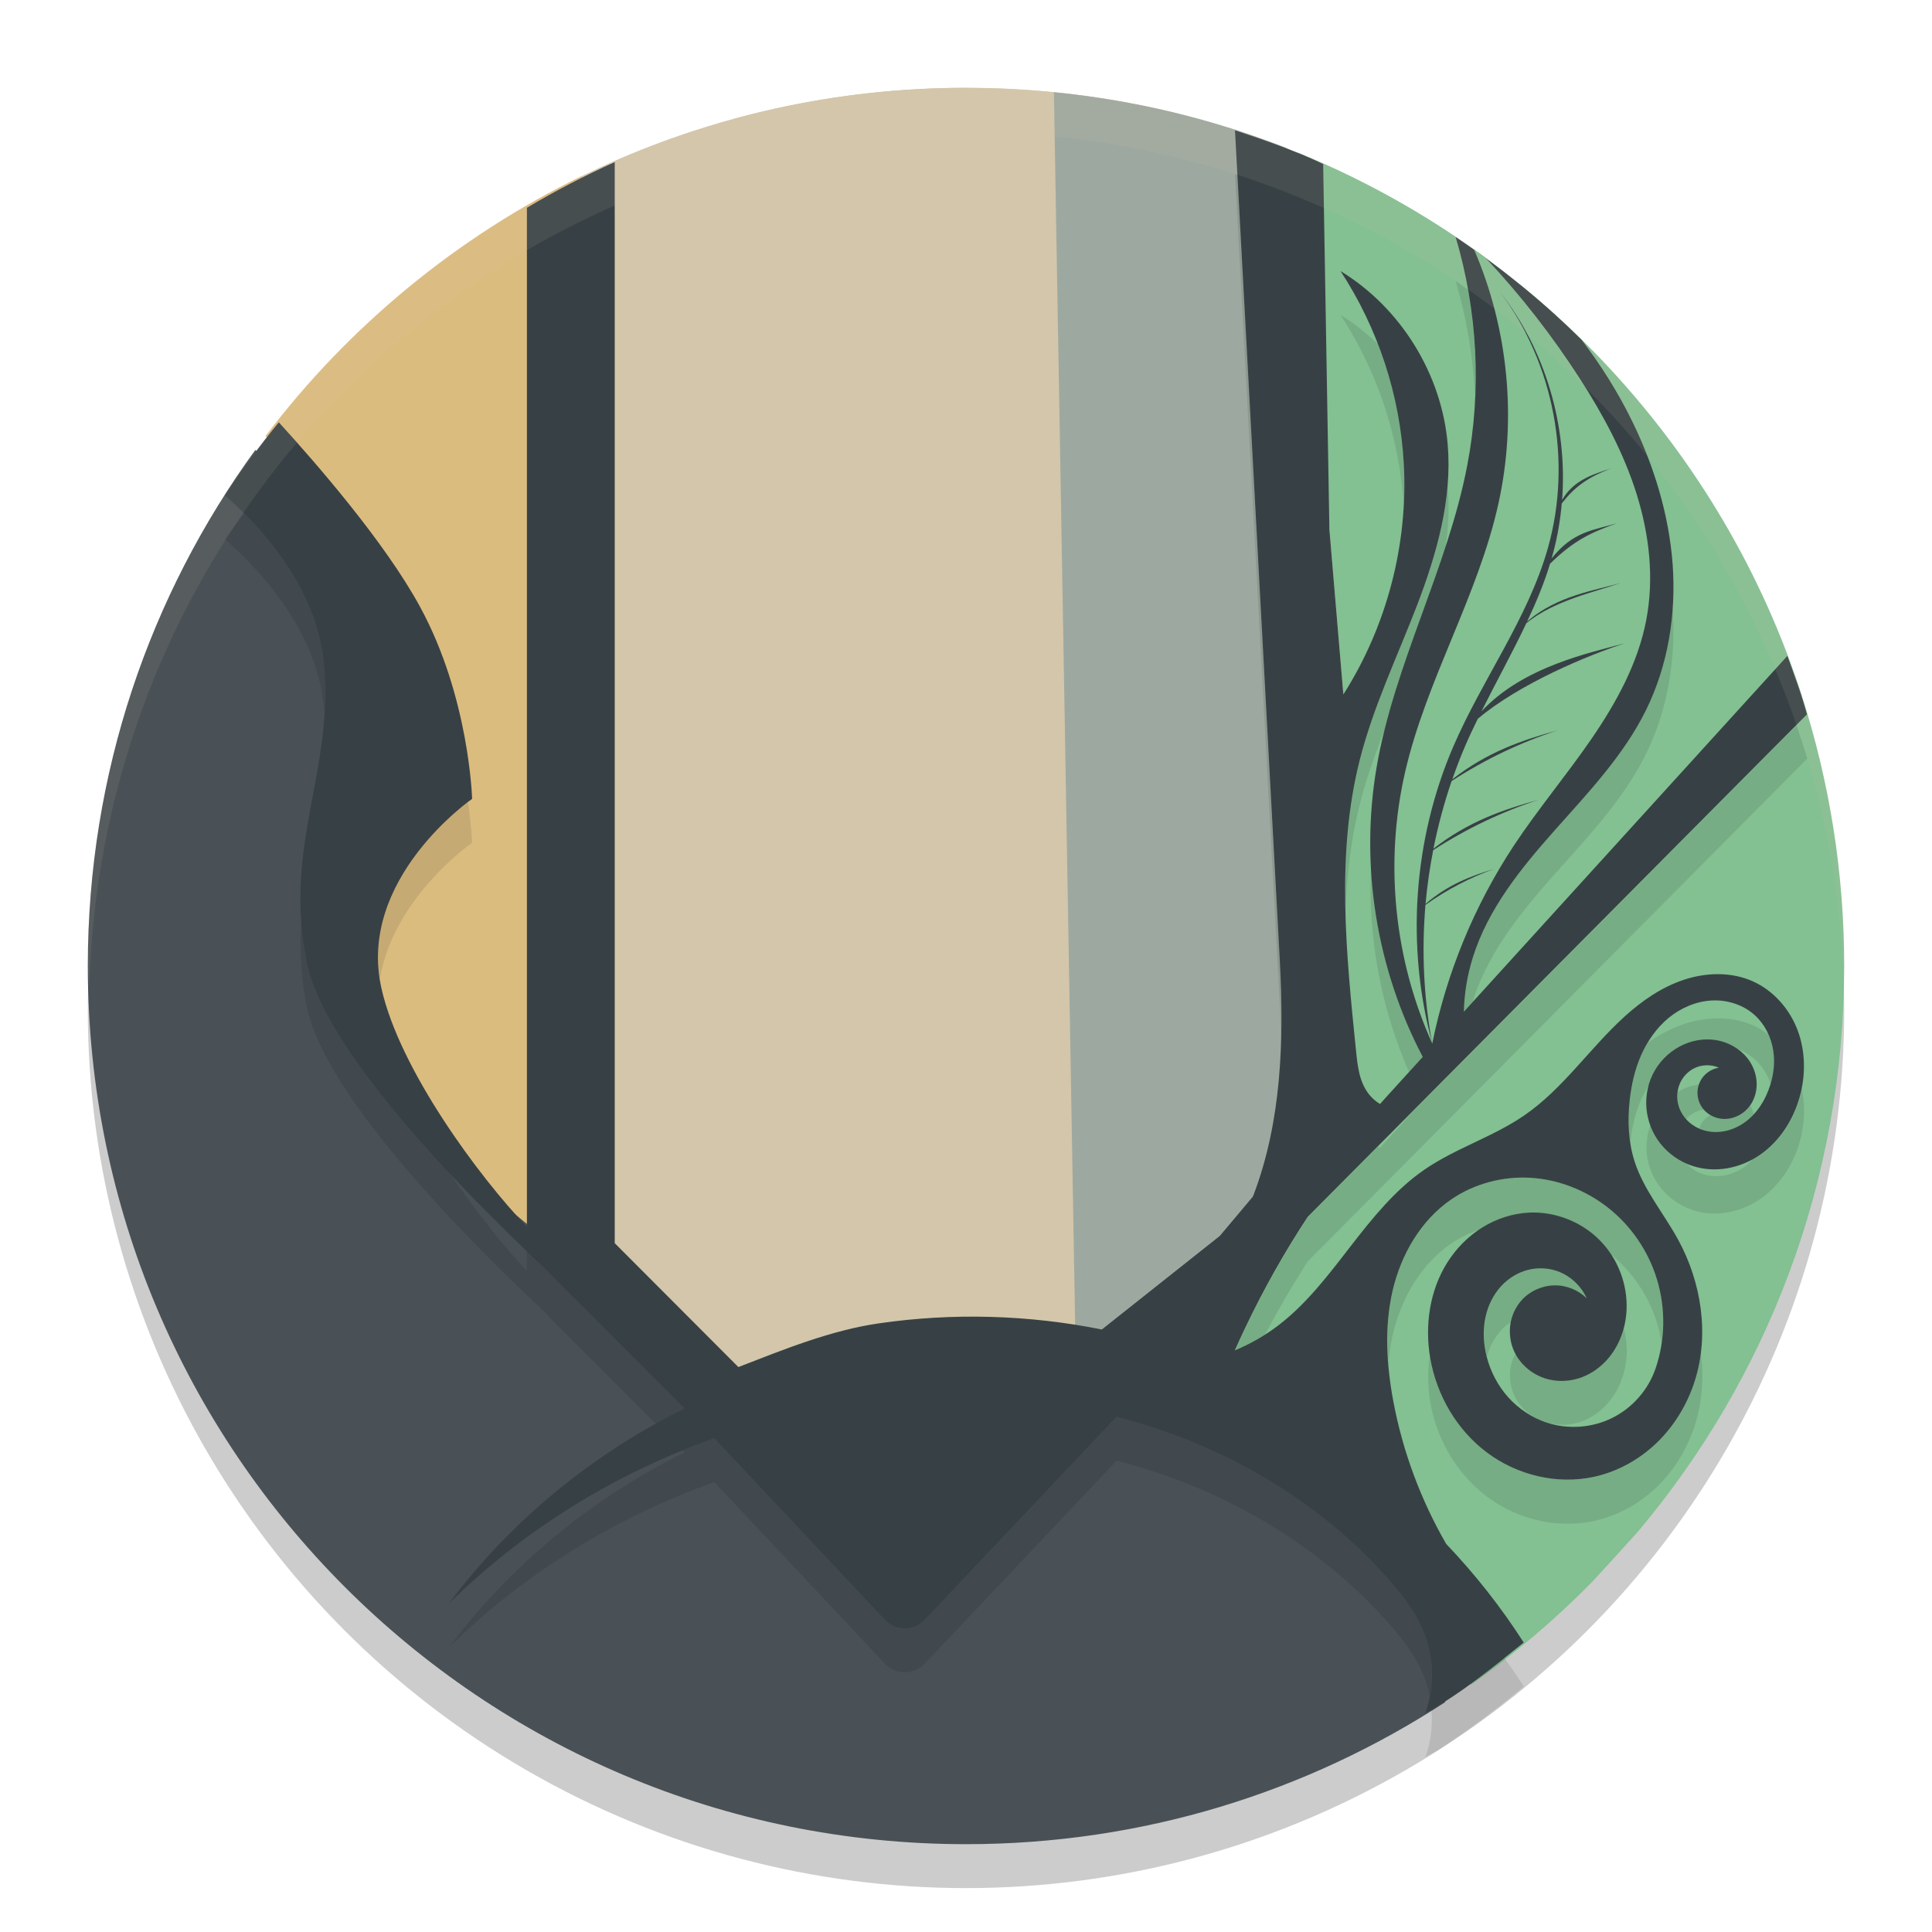 <svg xmlns="http://www.w3.org/2000/svg" width="22" height="22" version="1.1">
 <circle style="opacity:0.2" cx="11" cy="11.5" r="10"/>
 <path style="fill:#d3c6aa" d="m 11,1 c -1.495,0 -2.913,0.327 -4.186,0.915 -3.433,1.583 -3.755,5.217 -3.755,9.248 0,5.526 2.684,7.416 8.21,7.416 5.526,0 6.318,-2.245 6.318,-7.771 0,-4.303 0.702,-7.775 -3.107,-9.187 C 13.396,1.219 12.224,1 11,1 Z"/>
 <path style="fill:#495156" d="m 2.907,5.124 c -1.199,1.649 -1.907,3.679 -1.907,5.876 0,5.526 4.474,10 10,10 2.014,0 3.888,-0.595 5.456,-1.617 -0.015,-0.54 -0.153,-1.826 -1.066,-2.931 -1.189,-1.44 -2.817,-0.751 -2.817,-0.751 l -2.316,2.441 c 0,0 -6.072,-5.821 -6.385,-7.323 C 3.56,9.316 4.875,8.001 4.562,7.063 4.309,6.305 3.294,5.435 2.907,5.124 Z"/>
 <path style="fill:#83c092" d="m 20.523,7.941 -7.448,7.572 c 0,0 1.84,0.538 2.529,1.477 0.533,0.727 0.973,1.762 1.145,2.195 0.498,-0.35 0.962,-0.745 1.387,-1.178 0.165,-0.179 0.336,-0.367 0.511,-0.561 C 20.115,15.706 21,13.457 21,11 21,9.933 20.832,8.905 20.523,7.941 Z"/>
 <path style="fill:#dbbc7f" d="M 6.628,2.003 C 5.205,2.696 3.971,3.716 3.024,4.965 3.421,5.385 4.265,6.359 4.687,7.438 5.251,8.878 3.873,8.941 4.061,10.944 c 0.188,2.003 2.566,3.443 2.566,3.443 z"/>
 <path style="fill:#d3c6aa" d="m 11,1 c -0.916,0 -1.802,0.124 -2.645,0.354 v 14.803 l 3.906,-0.017 -0.261,-15.089 c -0.329,-0.033 -0.663,-0.05 -1,-0.05 z"/>
 <path style="fill:#83c092" d="m 14.777,1.737 0.52,6.17 -0.348,5.396 5.573,-5.368 C 19.617,5.118 17.497,2.846 14.777,1.737 Z"/>
 <path style="fill:#9da9a0" d="M 12.001,1.05 12.261,16.139 15.366,13.027 14.647,1.685 C 13.814,1.359 12.926,1.141 12.001,1.05 Z"/>
 <path style="fill:#374145" d="m 14.063,1.484 0.511,9.468 c 0.048,0.895 0.019,1.812 -0.298,2.651 l -0.011,0.025 -0.375,0.446 -1.343,1.065 c -0.834,-0.167 -1.696,-0.192 -2.538,-0.07 -0.548,0.079 -1.085,0.298 -1.601,0.498 L 7,14.156 V 1.846 C 6.657,2 6.323,2.174 6,2.366 V 13.97 C 5.458,13.403 4.553,12.185 4.344,11.256 4.062,10.004 5.376,9.097 5.376,9.097 c 0,0 -0.031,-1.159 -0.595,-2.191 C 4.381,6.172 3.602,5.277 3.175,4.809 2.957,5.075 2.752,5.353 2.562,5.641 2.959,5.988 3.599,6.672 3.686,7.532 3.811,8.784 3.215,9.629 3.497,10.975 c 0.223,1.068 2.009,2.817 2.738,3.496 0.009,0.013 0.019,0.025 0.029,0.036 l 1.531,1.532 C 6.746,16.558 5.814,17.319 5.113,18.258 5.965,17.419 7.007,16.778 8.134,16.377 l 1.948,2.073 c 0.122,0.123 0.321,0.123 0.443,0 l 2.19,-2.317 c 0.219,0.056 0.435,0.123 0.647,0.201 0.932,0.344 1.788,0.902 2.447,1.646 0.169,0.19 0.327,0.397 0.416,0.635 0.104,0.277 0.109,0.591 0.012,0.871 -0.003,0.009 -0.008,0.016 -0.012,0.024 0.399,-0.212 0.802,-0.548 1.119,-0.8 0.002,-0.002 0.004,-0.004 0.007,-0.006 -0.257,-0.401 -0.554,-0.778 -0.883,-1.123 -0.29,-0.502 -0.495,-1.054 -0.602,-1.624 -0.078,-0.416 -0.103,-0.848 -0.008,-1.26 0.096,-0.412 0.322,-0.804 0.672,-1.042 0.261,-0.177 0.583,-0.262 0.898,-0.243 0.315,0.018 0.623,0.139 0.873,0.332 0.27,0.209 0.471,0.503 0.569,0.83 0.098,0.327 0.093,0.684 -0.017,1.007 -0.082,0.243 -0.263,0.45 -0.492,0.564 -0.229,0.115 -0.504,0.135 -0.747,0.055 -0.168,-0.055 -0.321,-0.157 -0.439,-0.288 -0.118,-0.132 -0.202,-0.292 -0.246,-0.464 -0.052,-0.203 -0.046,-0.424 0.041,-0.614 0.044,-0.095 0.106,-0.181 0.187,-0.248 0.08,-0.067 0.178,-0.115 0.281,-0.134 0.126,-0.023 0.259,-0.004 0.372,0.056 0.113,0.06 0.206,0.159 0.258,0.276 -0.098,-0.097 -0.237,-0.152 -0.375,-0.147 -0.138,0.004 -0.274,0.066 -0.366,0.169 -0.065,0.072 -0.109,0.165 -0.126,0.261 -0.017,0.096 -0.007,0.197 0.027,0.288 0.035,0.091 0.095,0.172 0.17,0.234 0.075,0.062 0.165,0.105 0.261,0.124 0.109,0.022 0.224,0.014 0.33,-0.021 0.106,-0.035 0.201,-0.097 0.28,-0.175 0.158,-0.157 0.243,-0.378 0.253,-0.601 0.013,-0.293 -0.101,-0.589 -0.309,-0.797 -0.207,-0.208 -0.505,-0.324 -0.798,-0.311 -0.189,0.009 -0.374,0.069 -0.535,0.169 -0.161,0.1 -0.298,0.239 -0.399,0.399 -0.202,0.32 -0.259,0.719 -0.194,1.092 0.073,0.421 0.303,0.817 0.646,1.073 0.342,0.257 0.796,0.367 1.214,0.277 0.271,-0.058 0.522,-0.198 0.722,-0.391 0.199,-0.193 0.346,-0.438 0.43,-0.702 0.167,-0.529 0.076,-1.121 -0.189,-1.607 -0.164,-0.301 -0.394,-0.57 -0.498,-0.896 -0.07,-0.22 -0.079,-0.456 -0.055,-0.686 0.019,-0.178 0.058,-0.354 0.13,-0.518 0.072,-0.163 0.177,-0.314 0.315,-0.428 0.138,-0.113 0.31,-0.187 0.488,-0.197 0.178,-0.01 0.361,0.048 0.493,0.168 0.113,0.103 0.185,0.249 0.209,0.4 0.024,0.152 0.001,0.309 -0.054,0.452 -0.065,0.171 -0.18,0.327 -0.342,0.412 -0.081,0.043 -0.172,0.067 -0.264,0.066 -0.091,-0.001 -0.183,-0.029 -0.258,-0.081 -0.059,-0.041 -0.107,-0.097 -0.138,-0.162 -0.031,-0.065 -0.043,-0.139 -0.034,-0.211 0.009,-0.072 0.04,-0.141 0.088,-0.194 0.048,-0.054 0.113,-0.092 0.184,-0.106 0.067,-0.013 0.137,-0.006 0.199,0.021 -0.086,0.014 -0.165,0.068 -0.207,0.145 -0.043,0.076 -0.048,0.173 -0.014,0.254 0.02,0.047 0.052,0.089 0.093,0.12 0.041,0.031 0.09,0.052 0.141,0.061 0.101,0.017 0.207,-0.017 0.284,-0.084 0.077,-0.067 0.123,-0.167 0.132,-0.269 0.009,-0.102 -0.019,-0.207 -0.074,-0.293 -0.076,-0.119 -0.202,-0.204 -0.339,-0.238 -0.137,-0.034 -0.284,-0.018 -0.413,0.039 -0.137,0.06 -0.254,0.164 -0.33,0.293 -0.076,0.129 -0.11,0.281 -0.098,0.43 0.012,0.149 0.069,0.294 0.162,0.41 0.093,0.116 0.222,0.205 0.364,0.251 0.128,0.042 0.265,0.049 0.397,0.026 0.132,-0.023 0.259,-0.076 0.37,-0.152 0.221,-0.152 0.375,-0.391 0.449,-0.648 0.072,-0.25 0.072,-0.524 -0.019,-0.768 -0.091,-0.244 -0.275,-0.455 -0.513,-0.561 -0.244,-0.109 -0.53,-0.101 -0.783,-0.017 -0.254,0.084 -0.479,0.24 -0.677,0.42 -0.396,0.36 -0.699,0.821 -1.14,1.124 -0.357,0.246 -0.782,0.373 -1.139,0.619 -0.334,0.23 -0.593,0.554 -0.842,0.875 -0.248,0.321 -0.496,0.649 -0.818,0.896 -0.153,0.117 -0.321,0.213 -0.498,0.287 0.039,-0.089 0.08,-0.177 0.122,-0.265 0.207,-0.434 0.443,-0.854 0.708,-1.256 l 5.685,-5.722 C 20.51,7.889 20.432,7.691 20.353,7.469 L 16.669,11.521 c 0.005,-0.21 0.04,-0.42 0.103,-0.62 0.172,-0.55 0.546,-1.012 0.929,-1.443 0.383,-0.431 0.788,-0.856 1.043,-1.373 0.251,-0.509 0.343,-1.09 0.303,-1.656 C 19.005,5.862 18.836,5.309 18.587,4.799 18.427,4.471 18.232,4.161 18.011,3.871 17.915,3.776 17.816,3.682 17.716,3.591 l -0.001,-9.75e-4 C 17.594,3.48 17.47,3.373 17.344,3.27 17.22,3.169 17.095,3.071 16.967,2.976 16.839,2.881 16.709,2.789 16.576,2.7 c 0.249,0.84 0.297,1.738 0.132,2.599 -0.226,1.178 -0.831,2.26 -1.033,3.442 -0.19,1.116 -4.99e-4,2.293 0.526,3.294 l -0.487,0.536 c -0.047,-0.028 -0.089,-0.065 -0.123,-0.107 -0.055,-0.069 -0.09,-0.152 -0.111,-0.238 -0.021,-0.086 -0.03,-0.175 -0.039,-0.263 C 15.329,10.859 15.212,9.729 15.484,8.653 15.638,8.046 15.912,7.476 16.137,6.891 16.361,6.305 16.538,5.684 16.485,5.06 16.418,4.26 15.95,3.504 15.265,3.087 15.691,3.737 15.943,4.502 15.985,5.278 16.036,6.198 15.791,7.132 15.297,7.908 L 15.138,6.028 15.067,1.868 C 14.741,1.712 14.4,1.597 14.063,1.484 Z"/>
 <path style="fill:#83c092" d="m 16.786,2.843 c 0.39,0.903 0.489,1.93 0.277,2.891 -0.233,1.054 -0.819,2.002 -1.062,3.054 -0.238,1.03 -0.127,2.136 0.31,3.098 -0.303,-1.111 -0.218,-2.325 0.237,-3.383 0.332,-0.771 0.853,-1.461 1.08,-2.269 0.277,-0.985 0.068,-2.094 -0.548,-2.911 0.52,0.665 0.771,1.53 0.708,2.37 0.119,-0.204 0.305,-0.282 0.565,-0.36 -0.28,0.1 -0.434,0.225 -0.569,0.4 -0.016,0.185 -0.047,0.368 -0.094,0.548 -0.007,0.027 -0.015,0.053 -0.022,0.079 0.245,-0.312 0.48,-0.322 0.746,-0.402 -0.286,0.102 -0.486,0.189 -0.763,0.461 -0.069,0.227 -0.161,0.445 -0.262,0.66 0.341,-0.3 0.793,-0.359 1.063,-0.44 -0.281,0.1 -0.748,0.195 -1.071,0.457 -0.16,0.338 -0.343,0.668 -0.511,1.004 0.477,-0.512 1.239,-0.667 1.632,-0.775 -0.42,0.137 -1.197,0.458 -1.674,0.86 -0.049,0.1 -0.097,0.201 -0.141,0.303 -0.055,0.127 -0.104,0.256 -0.149,0.386 0.4,-0.313 0.8,-0.447 1.2,-0.558 -0.417,0.136 -0.82,0.326 -1.208,0.578 -0.086,0.251 -0.155,0.509 -0.207,0.77 0.4,-0.312 0.799,-0.446 1.199,-0.557 -0.415,0.135 -0.815,0.324 -1.202,0.574 -0.039,0.202 -0.069,0.407 -0.087,0.612 0.258,-0.222 0.517,-0.317 0.775,-0.396 -0.267,0.096 -0.527,0.23 -0.776,0.407 -0.045,0.527 -0.02,1.061 0.077,1.581 0.162,-0.803 0.479,-1.573 0.93,-2.257 C 17.516,9.21 17.839,8.826 18.122,8.414 18.405,8.002 18.652,7.552 18.746,7.061 18.838,6.583 18.781,6.085 18.635,5.621 18.489,5.157 18.256,4.725 17.993,4.316 17.677,3.825 17.317,3.362 16.917,2.937 c -6e-4,-4.242e-4 -0.001,-5.5e-4 -0.002,-9.75e-4 -0.043,-0.031 -0.086,-0.062 -0.129,-0.093 z"/>
 <path style="opacity:0.1;fill:#d3c6aa" d="M 11,1 A 10,10 0 0 0 1,11 10,10 0 0 0 1.018,11.25 10,10 0 0 1 11,1.5 10,10 0 0 1 20.991,11.125 10,10 0 0 0 21,11 10,10 0 0 0 11,1 Z"/>
 <path style="opacity:0.1" d="m 14.063,1.984 0.511,9.468 c 0.008,0.148 0.01,0.297 0.013,0.445 0.011,-0.315 0.004,-0.632 -0.013,-0.945 L 14.091,1.993 c -0.009,-0.003 -0.018,-0.006 -0.027,-0.009 z m 2.513,1.216 c 0.126,0.426 0.199,0.867 0.221,1.311 0.017,-0.405 -0.009,-0.812 -0.08,-1.212 -0.047,-0.033 -0.093,-0.067 -0.141,-0.099 z M 15.265,3.587 c 0.42,0.642 0.67,1.395 0.718,2.16 0.008,-0.156 0.011,-0.313 0.003,-0.469 C 15.96,4.813 15.858,4.353 15.689,3.918 15.56,3.794 15.418,3.68 15.265,3.587 Z m 1.218,1.955 c -0.04,0.461 -0.179,0.914 -0.346,1.349 -0.224,0.585 -0.498,1.155 -0.652,1.763 -0.143,0.564 -0.177,1.144 -0.163,1.727 0.014,-0.414 0.061,-0.824 0.163,-1.227 0.072,-0.286 0.172,-0.563 0.28,-0.838 0.177,-0.712 0.469,-1.396 0.697,-2.097 0.031,-0.218 0.042,-0.439 0.023,-0.659 -5e-4,-0.006 -0.002,-0.012 -0.003,-0.018 z M 2.779,5.846 A 10,10 0 0 0 2.562,6.141 c 0.397,0.347 1.037,1.031 1.123,1.892 0.003,0.03 0.004,0.059 0.006,0.088 C 3.703,7.932 3.706,7.739 3.686,7.532 3.614,6.816 3.159,6.225 2.779,5.846 Z M 19.045,6.925 c -0.028,0.402 -0.124,0.799 -0.302,1.16 -0.255,0.517 -0.66,0.942 -1.043,1.373 -0.383,0.431 -0.756,0.893 -0.929,1.443 -0.063,0.2 -0.098,0.41 -0.103,0.62 l 0.101,-0.11 c 10e-4,-0.003 9.5e-4,-0.007 0.002,-0.01 0.172,-0.55 0.546,-1.012 0.929,-1.443 0.383,-0.431 0.788,-0.856 1.043,-1.373 0.251,-0.509 0.343,-1.09 0.303,-1.656 -9.6e-5,-0.001 -9e-4,-0.003 -0.001,-0.004 z m 1.413,1.337 -4.374,4.402 -0.37,0.407 c -0.007,-0.004 -0.014,-0.01 -0.021,-0.015 l -0.798,0.804 c -0.265,0.402 -0.501,0.821 -0.708,1.256 -0.042,0.088 -0.083,0.176 -0.122,0.265 0.118,-0.049 0.23,-0.112 0.338,-0.181 0.153,-0.286 0.314,-0.569 0.492,-0.84 l 5.685,-5.722 C 20.555,8.555 20.529,8.472 20.501,8.39 a 10,10 0 0 0 -0.005,-0.015 c -0.003,-0.009 -0.007,-0.019 -0.01,-0.028 -0.009,-0.028 -0.019,-0.057 -0.028,-0.085 z M 5.329,9.134 c -0.13,0.094 -1.175,0.89 -1.002,2.013 0.149,-0.926 1.049,-1.55 1.049,-1.55 0,0 -0.007,-0.183 -0.047,-0.463 z M 15.613,9.85 c -0.039,0.805 0.108,1.619 0.432,2.357 l 0.156,-0.172 C 15.847,11.362 15.65,10.61 15.613,9.85 Z M 3.431,10.498 c -0.018,0.302 -0.008,0.621 0.066,0.977 0.223,1.068 2.009,2.817 2.738,3.496 0.009,0.013 0.019,0.025 0.029,0.036 l 1.205,1.206 c 0.108,-0.06 0.216,-0.119 0.326,-0.174 l -1.531,-1.532 c -0.01,-0.012 -0.021,-0.023 -0.029,-0.036 C 6.174,14.414 6.074,14.313 6,14.242 v 0.228 C 5.753,14.211 5.431,13.815 5.133,13.374 4.404,12.597 3.638,11.65 3.497,10.975 3.462,10.808 3.442,10.651 3.431,10.498 Z m 16.144,1.099 c -0.134,-0.001 -0.269,0.021 -0.396,0.063 -0.148,0.049 -0.285,0.125 -0.413,0.213 -0.029,0.048 -0.056,0.097 -0.078,0.147 -0.072,0.163 -0.111,0.34 -0.13,0.518 -0.017,0.154 -0.016,0.312 0.006,0.465 0.02,-0.166 0.057,-0.33 0.124,-0.482 0.026,-0.059 0.057,-0.115 0.092,-0.169 0.017,-0.057 0.038,-0.112 0.068,-0.163 0.076,-0.129 0.193,-0.233 0.33,-0.293 0.129,-0.057 0.276,-0.073 0.413,-0.039 0.069,0.017 0.134,0.046 0.192,0.087 0.073,0.028 0.143,0.067 0.201,0.12 0.082,0.075 0.143,0.173 0.179,0.279 0.036,-0.123 0.05,-0.253 0.03,-0.379 -0.01,-0.064 -0.03,-0.125 -0.057,-0.184 -0.054,-0.041 -0.113,-0.076 -0.175,-0.104 -0.122,-0.054 -0.254,-0.079 -0.388,-0.08 z m -0.223,0.751 c -0.06,0.009 -0.119,0.024 -0.174,0.048 -0.025,0.011 -0.048,0.024 -0.071,0.038 -3.48e-4,0.002 -0.002,0.004 -0.002,0.007 -0.009,0.072 0.004,0.146 0.034,0.211 0.015,0.033 0.035,0.064 0.059,0.091 0.048,-0.051 0.11,-0.089 0.179,-0.103 0.01,-0.002 0.02,1.09e-4 0.03,-10e-4 -0.021,-0.024 -0.039,-0.05 -0.052,-0.079 -0.028,-0.067 -0.027,-0.144 -0.003,-0.212 z m 1.165,0.044 c -0.007,0.038 -0.013,0.076 -0.023,0.113 -0.074,0.258 -0.228,0.497 -0.449,0.648 -0.025,0.017 -0.054,0.029 -0.081,0.044 -0.049,0.051 -0.102,0.098 -0.165,0.131 -0.081,0.043 -0.172,0.067 -0.264,0.066 -0.091,-0.001 -0.183,-0.029 -0.258,-0.081 -0.026,-0.018 -0.048,-0.039 -0.069,-0.062 -0.114,-0.05 -0.217,-0.126 -0.295,-0.223 -0.052,-0.065 -0.091,-0.14 -0.119,-0.219 -0.035,0.099 -0.051,0.204 -0.043,0.309 0.012,0.149 0.069,0.294 0.162,0.41 0.093,0.116 0.222,0.205 0.364,0.251 0.128,0.042 0.265,0.049 0.397,0.026 0.132,-0.023 0.259,-0.076 0.37,-0.152 0.221,-0.152 0.375,-0.391 0.449,-0.648 0.057,-0.199 0.066,-0.412 0.023,-0.613 z m -0.588,0.201 c -0.017,0.023 -0.035,0.045 -0.057,0.063 -0.077,0.067 -0.183,0.101 -0.284,0.084 -0.039,-0.007 -0.076,-0.023 -0.11,-0.043 -0.045,0.026 -0.084,0.063 -0.109,0.108 -0.008,0.014 -0.012,0.029 -0.018,0.044 0.058,0.026 0.12,0.044 0.184,0.045 0.091,0.001 0.183,-0.024 0.264,-0.066 0.066,-0.035 0.122,-0.084 0.173,-0.139 -0.012,-0.032 -0.022,-0.066 -0.041,-0.095 -3.84e-4,-6e-4 -6e-4,-0.001 -10e-4,-0.002 z m -2.498,0.819 c -0.235,-0.014 -0.473,0.03 -0.688,0.126 -0.005,0.002 -0.009,0.005 -0.014,0.007 -0.069,0.032 -0.135,0.068 -0.197,0.11 -0.35,0.238 -0.576,0.63 -0.672,1.042 -0.061,0.265 -0.069,0.538 -0.049,0.81 0.01,-0.104 0.025,-0.208 0.049,-0.31 0.096,-0.412 0.322,-0.804 0.672,-1.042 0.099,-0.067 0.208,-0.116 0.321,-0.156 0.01,-0.007 0.019,-0.014 0.029,-0.021 0.161,-0.1 0.346,-0.16 0.535,-0.169 0.293,-0.013 0.59,0.103 0.798,0.311 0.05,0.05 0.094,0.106 0.133,0.165 0.246,0.206 0.432,0.482 0.524,0.789 0.022,0.073 0.037,0.149 0.049,0.225 0.036,-0.241 0.022,-0.491 -0.049,-0.725 -0.098,-0.327 -0.3,-0.621 -0.569,-0.83 -0.25,-0.193 -0.558,-0.314 -0.873,-0.332 z m 0.105,1.03 c -0.032,5e-4 -0.064,0.004 -0.096,0.01 -0.103,0.019 -0.201,0.067 -0.281,0.134 -0.08,0.067 -0.143,0.153 -0.187,0.248 -0.087,0.19 -0.093,0.412 -0.041,0.614 2.55e-4,10e-4 7e-4,0.002 10e-4,0.003 0.011,-0.04 0.023,-0.079 0.04,-0.117 0.044,-0.095 0.106,-0.181 0.187,-0.248 0.014,-0.012 0.032,-0.019 0.048,-0.03 0.018,-0.092 0.059,-0.18 0.122,-0.25 0.092,-0.103 0.228,-0.165 0.366,-0.169 0.138,-0.004 0.277,0.05 0.375,0.147 -0.052,-0.117 -0.144,-0.217 -0.258,-0.276 -0.085,-0.045 -0.181,-0.067 -0.276,-0.065 z m 0.954,0.681 c -0.039,0.148 -0.11,0.287 -0.219,0.395 -0.079,0.078 -0.175,0.14 -0.28,0.175 -0.106,0.035 -0.221,0.043 -0.33,0.021 -0.096,-0.019 -0.186,-0.062 -0.261,-0.124 -0.059,-0.049 -0.105,-0.112 -0.141,-0.18 -0.026,0.05 -0.047,0.102 -0.057,0.157 -0.017,0.096 -0.007,0.197 0.027,0.288 0.035,0.091 0.095,0.172 0.17,0.234 0.031,0.026 0.067,0.047 0.103,0.065 0.028,0.013 0.058,0.025 0.087,0.035 0.015,0.005 0.03,0.011 0.045,0.015 0.015,0.004 0.03,0.006 0.045,0.01 0.104,0.018 0.212,0.011 0.312,-0.021 0.106,-0.035 0.201,-0.097 0.28,-0.175 0.158,-0.157 0.243,-0.378 0.253,-0.601 0.004,-0.099 -0.011,-0.198 -0.034,-0.294 z m 0.877,0.283 c -0.014,0.109 -0.034,0.216 -0.067,0.321 -0.084,0.264 -0.23,0.509 -0.43,0.702 -0.199,0.193 -0.451,0.332 -0.722,0.391 -0.418,0.09 -0.872,-0.021 -1.214,-0.277 -0.342,-0.257 -0.572,-0.652 -0.646,-1.073 -0.003,-0.016 -0.002,-0.032 -0.004,-0.048 -0.028,0.181 -0.028,0.367 0.004,0.548 0.073,0.421 0.303,0.817 0.646,1.073 0.342,0.257 0.796,0.367 1.214,0.277 0.271,-0.058 0.522,-0.198 0.722,-0.391 0.199,-0.193 0.346,-0.438 0.43,-0.702 0.084,-0.265 0.103,-0.546 0.067,-0.821 z m -6.651,0.727 -2.19,2.317 c -0.122,0.123 -0.321,0.123 -0.443,0 L 8.134,16.377 c -0.121,0.043 -0.241,0.091 -0.36,0.14 l 0.022,0.022 c -1.05,0.519 -1.981,1.28 -2.683,2.219 0.852,-0.839 1.894,-1.48 3.021,-1.881 l 1.948,2.073 c 0.122,0.123 0.321,0.123 0.443,0 l 2.19,-2.317 c 0.219,0.056 0.435,0.123 0.647,0.201 0.932,0.344 1.788,0.902 2.447,1.646 0.169,0.19 0.327,0.397 0.416,0.635 0.024,0.064 0.041,0.13 0.055,0.197 0.045,-0.232 0.028,-0.476 -0.055,-0.697 -0.089,-0.238 -0.247,-0.444 -0.416,-0.635 -0.659,-0.743 -1.515,-1.302 -2.447,-1.646 -0.212,-0.078 -0.429,-0.145 -0.647,-0.201 z m 4.411,2.741 a 10,10 0 0 1 -0.676,0.505 10,10 0 0 1 -0.005,0.003 c -0.023,0.015 -0.045,0.03 -0.067,0.045 a 10,10 0 0 1 -0.079,0.043 c 0.013,0.174 -0.004,0.351 -0.062,0.516 -0.003,0.009 -0.008,0.016 -0.012,0.024 a 10,10 0 0 0 0.152,-0.083 c 0.023,-0.015 0.045,-0.03 0.067,-0.045 a 10,10 0 0 0 0.005,-0.003 10,10 0 0 0 0.895,-0.669 c 0.002,-0.002 0.005,-0.004 0.007,-0.006 -0.072,-0.112 -0.148,-0.222 -0.226,-0.33 z"/>
</svg>
